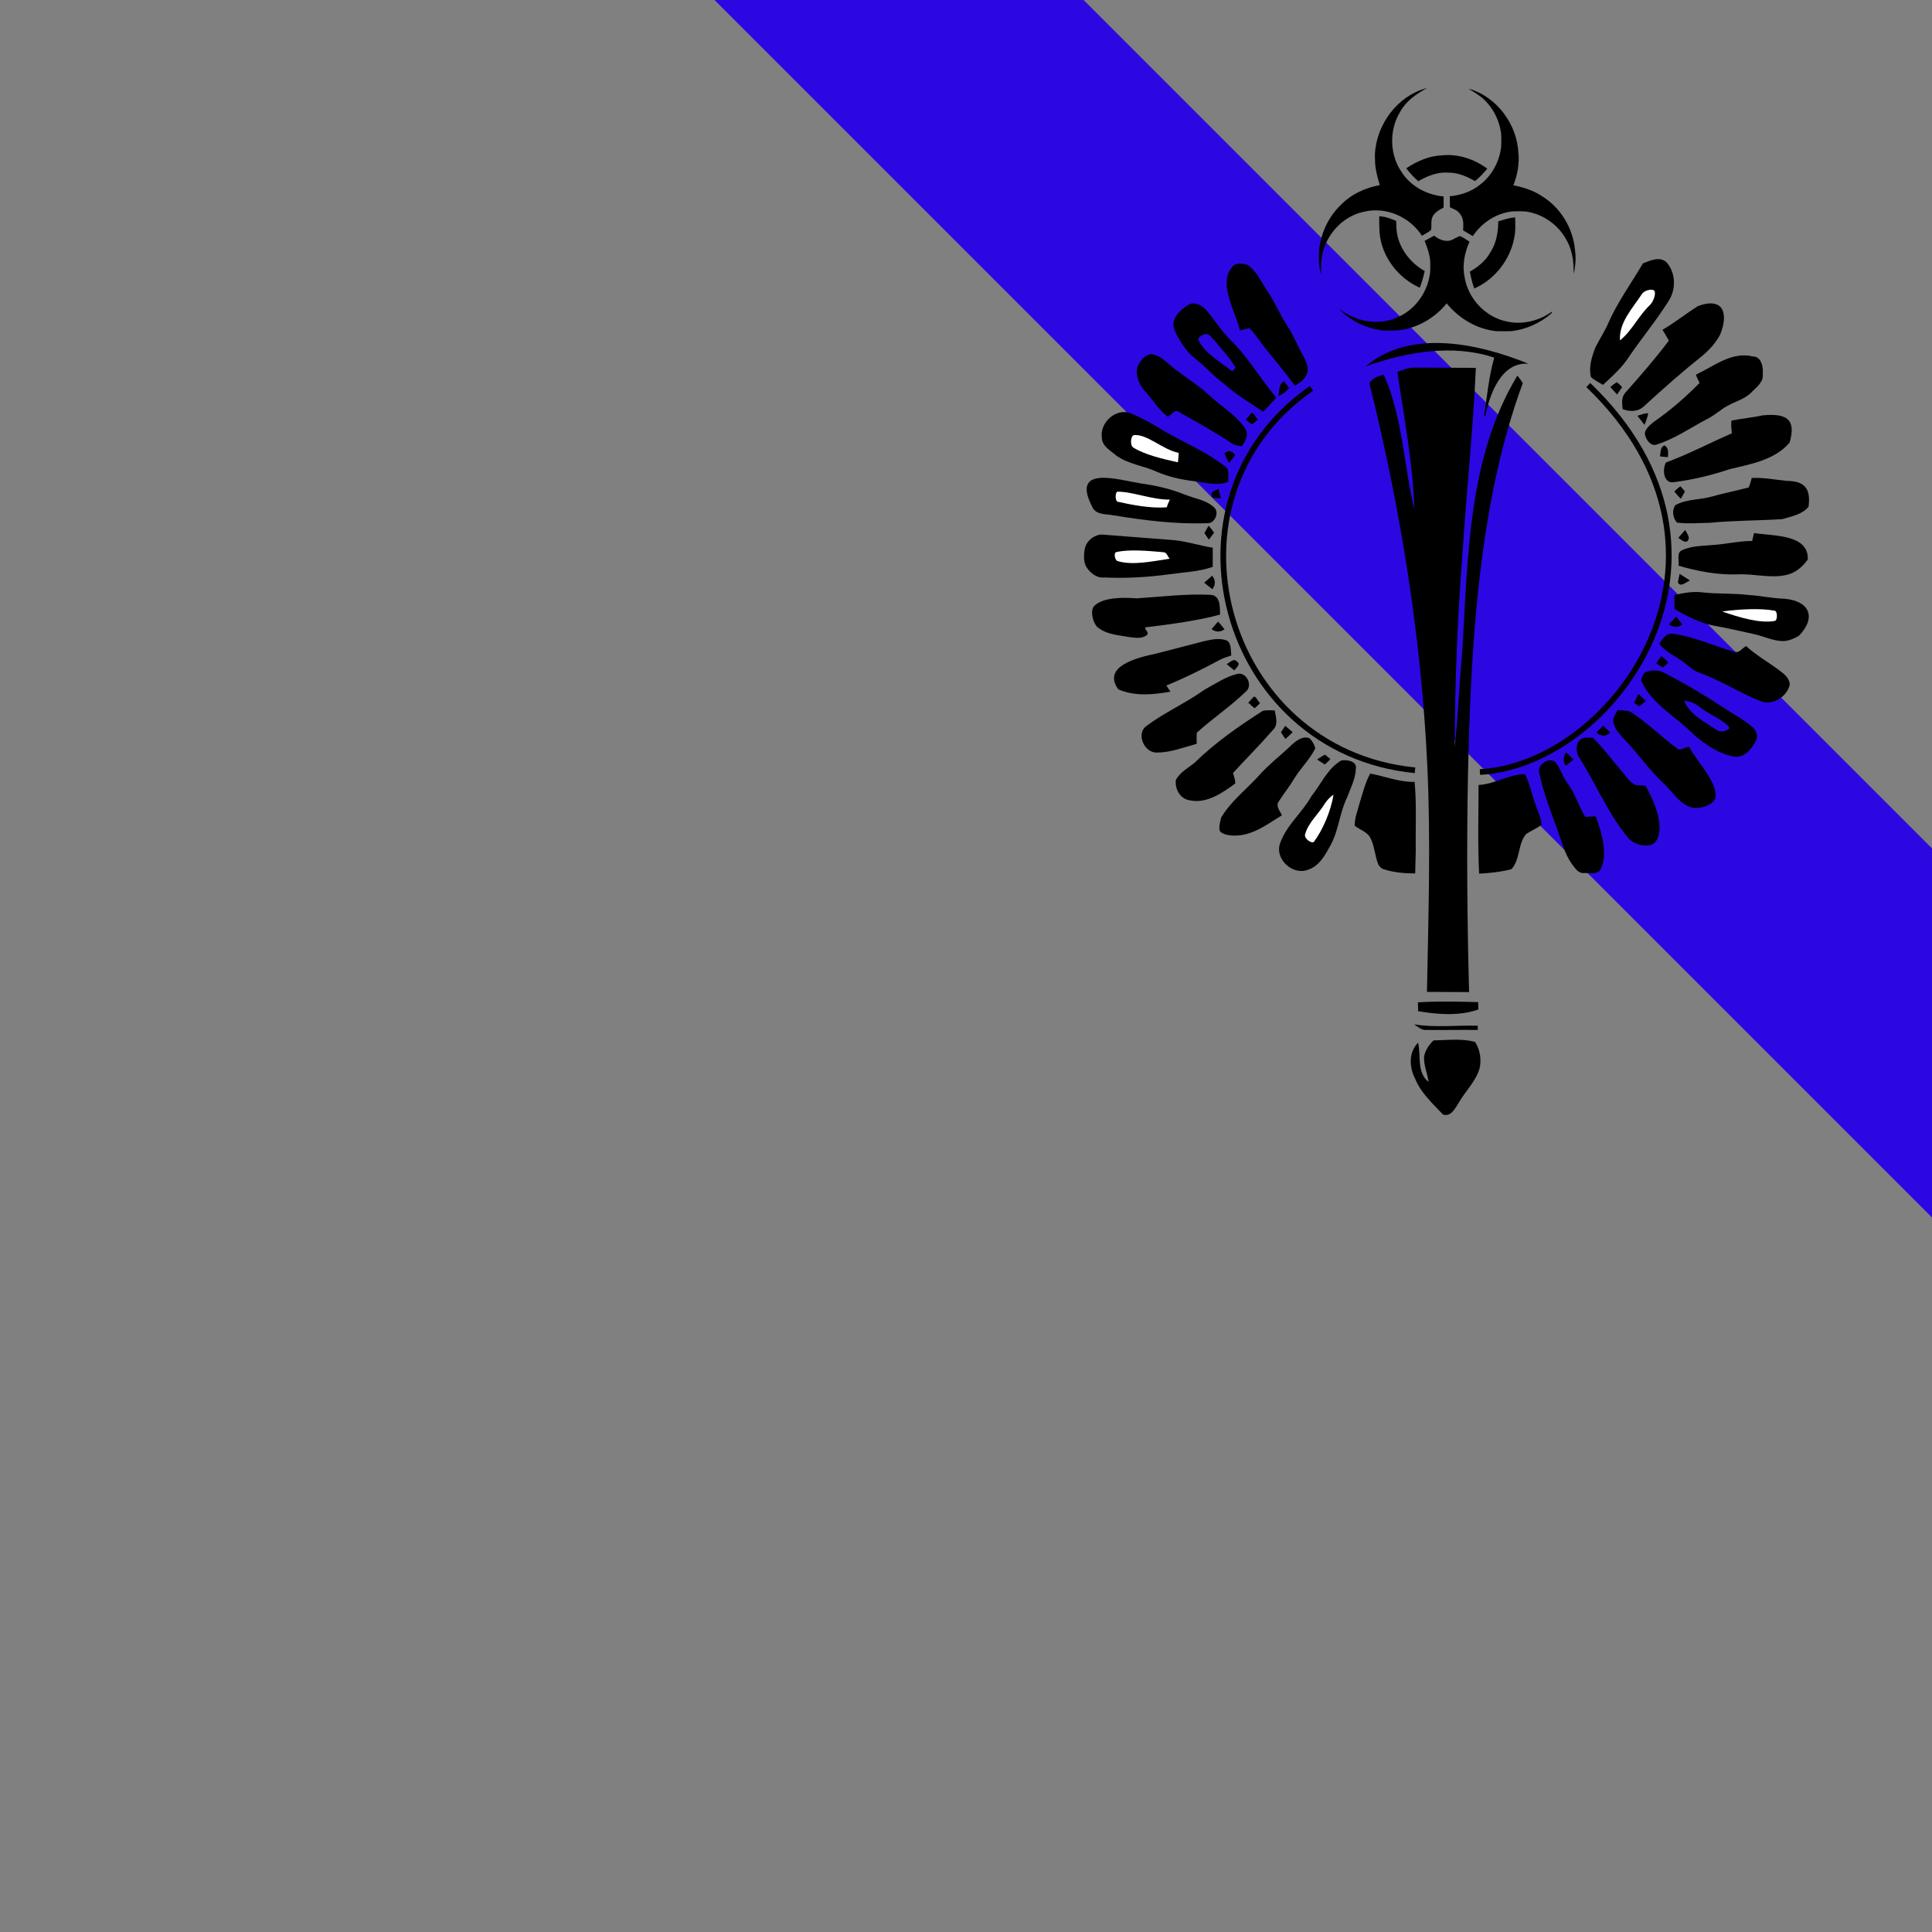 <?xml version="1.0" encoding="utf-8"?>
<!-- Generator: Adobe Illustrator 23.0.1, SVG Export Plug-In . SVG Version: 6.00 Build 0)  -->
<svg version="1.1" id="Layer_1" xmlns="http://www.w3.org/2000/svg" xmlns:xlink="http://www.w3.org/1999/xlink" x="0px" y="0px"
	 viewBox="0 0 100 100" style="enable-background:new 0 0 100 100;" xml:space="preserve">
<rect x="0" y="0" width="100" height="100" fill="#808080" stroke="none"/>
<style type="text/css">
	.st0{fill:#2C07E2;}
	.st1{clip-path:url(#SVGID_2_);}
	.st2{fill:#FFFFFF;}
	.st3{fill:none;stroke:#000000;stroke-width:0.294;}
	.st4{fill:none;stroke:#000000;stroke-width:2.936251e-03;}
</style>
<g>
	
		<rect x="69.02" y="-25.4" transform="matrix(0.707 -0.707 0.707 0.707 1.529 62.141)" class="st0" width="13.51" height="109.25"/>
</g>
<g>
	<g>
		<defs>
			<rect id="SVGID_1_" x="39" y="-9.17" width="68.83" height="97.34"/>
		</defs>
		<clipPath id="SVGID_2_">
			<use xlink:href="#SVGID_1_"  style="overflow:visible;"/>
		</clipPath>
		<g class="st1">
			<path d="M85.04,13.63c0.39-0.15,0.9-0.39,1.24-0.03c0.47,0.56,0.47,1.4,0.08,1.99c-0.63,1-1.38,1.9-2.04,2.87
				c-0.36,0.56-0.86,1.01-1.35,1.46c-0.21-0.13-0.43-0.23-0.62-0.4c-0.13-0.52,0.04-1.04,0.22-1.52c0.21-0.43,0.49-0.84,0.68-1.29
				C83.74,15.61,84.44,14.65,85.04,13.63"/>
			<path d="M63.75,13.85c0.19-0.28,0.57-0.22,0.84-0.13c0.46,0.33,0.69,0.87,1,1.33c0.39,0.57,0.65,1.22,1.03,1.8
				c0.31,0.46,0.5,0.96,0.76,1.44c0.47,0.77,0.43,1.24-0.36,1.67c-0.49-0.68-1.03-1.31-1.55-1.96c-0.27-0.33-0.48-0.7-0.8-1.01
				c-0.16,0.02-0.33,0.07-0.49,0.12C63.99,16.2,63.04,14.73,63.75,13.85"/>
			<path class="st2" d="M84.97,15.24c0.13-0.23,0.55-0.3,0.65-0.2c0.11,0.12-0.02,0.55-0.22,0.75c-0.59,0.55-0.91,1.31-1.55,1.83
				C83.79,16.69,84.5,15.96,84.97,15.24"/>
			<path d="M61.49,15.79c0.31-0.21,0.69,0,0.92,0.23c0.42,0.48,0.75,1.03,1.2,1.5c0.96,0.9,1.6,2.06,2.45,3.06
				c-0.22,0.25-0.45,0.49-0.68,0.73c-0.68-0.46-1.4-0.88-2.01-1.43c-0.56-0.41-1.02-0.95-1.57-1.37c-0.46-0.39-0.77-0.9-1.01-1.44
				C60.57,16.53,61.06,16.05,61.49,15.79"/>
			<path d="M87.89,15.84c1.35-0.49,1.58,0.42,1.14,1.49c-0.22,0.41-0.54,0.77-0.9,1.07c-1.04,0.83-2.04,1.71-3.03,2.62
				c-0.32,0.31-0.74,0.29-1.11,0.16c-0.04-0.3-0.08-0.64,0.16-0.88c0.77-0.87,1.54-1.75,2.23-2.67c-0.11-0.2-0.22-0.38-0.33-0.56
				C86.7,16.69,87.27,16.23,87.89,15.84"/>
			<path class="st0" d="M62.38,17.3c0.21-0.06,0.32,0.18,0.45,0.29c0.39,0.47,0.81,0.91,1.13,1.44c-0.05,0.05-0.13,0.14-0.18,0.19
				c-0.62-0.49-1.47-0.97-1.75-1.63C61.98,17.48,62.21,17.31,62.38,17.3"/>
			<path d="M79.12,18.83c-1.4-0.12-2.01,1.54-2.24,2.7c-0.01,0-0.05,0.01-0.07,0.02c0.16-1.02,0.25-2.05,0.53-3.04
				c-2.17-0.72-4.55-0.29-6.65,0.45C73.01,16.99,76.57,17.79,79.12,18.83"/>
			<path d="M58.84,19.14c0.06-0.38,0.39-0.75,0.68-0.8c0.33-0.05,0.75,0.29,1.04,0.56c0.69,0.58,1.48,1.02,2.12,1.64
				c0.59,0.54,1.31,0.95,1.76,1.63c0.21,0.29,0.04,0.66-0.16,0.92c-0.18,0-0.35-0.04-0.5-0.13c-0.89-0.6-1.84-1.11-2.78-1.65
				c-0.22-0.14-0.36,0.18-0.55,0.26c-0.46-0.34-0.76-0.84-1.14-1.27C59.01,19.99,58.82,19.58,58.84,19.14"/>
			<path d="M87.78,19.39c0.93-0.43,1.85-1.21,2.94-0.94c0.46,0,0.55,0.56,0.52,0.91c0.05,0.4-0.29,0.65-0.54,0.9
				c-0.32,0.36-0.79,0.49-1.2,0.7c-0.41,0.2-0.73,0.53-1.14,0.73c-0.86,0.45-1.67,1.02-2.59,1.31c-0.28,0.13-0.53-0.18-0.6-0.42
				c-0.13-0.3,0.2-0.55,0.41-0.73c0.87-0.6,1.65-1.28,2.39-2.03C87.9,19.68,87.83,19.54,87.78,19.39"/>
			<path d="M74.03,19.03c-0.26,0-0.53,0-0.79,0c-0.32-0.01-0.62,0.11-0.91,0.22c0.34,2.36,0.8,4.72,0.88,7.11
				c-0.57-2.31-0.6-4.78-1.59-6.97c-0.27,0.08-0.6,0.17-0.74,0.45c1.62,6.51,2.69,13.16,3,19.86c0.18,3.88,0.05,7.76-0.02,11.64
				l2.18,0.01c-0.1-3.72-0.13-7.43-0.06-11.15c0.14-6.84,0.57-14.24,2.84-20.37c-0.09-0.14-0.18-0.27-0.28-0.39
				c-2.56,4.22-2.56,9.44-2.85,14.21c-0.15,1.67-0.22,3.33-0.39,5c0-3.35,0.14-6.69,0.4-10.02c0.2-3.2,0.55-6.39,0.69-9.59
				C75.6,19.04,74.82,19.03,74.03,19.03"/>
			<path d="M66.18,20.5c0.04-0.27,0-0.6,0.27-0.77c0.09,0.12,0.19,0.22,0.27,0.35C66.58,20.27,66.38,20.4,66.18,20.5"/>
			<path d="M83.35,20.03c0.11-0.09,0.22-0.18,0.34-0.25c0.09,0.08,0.19,0.16,0.27,0.26c-0.08,0.13-0.18,0.25-0.26,0.38
				C83.59,20.29,83.47,20.18,83.35,20.03"/>
			<path d="M57.03,22.65c-0.11-0.79,0.74-1.55,1.5-1.26c0.62,0.27,1.21,0.59,1.77,0.95c1.04,0.59,2.17,1.06,3.12,1.81
				c0.26,0.18,0.12,0.53,0.16,0.79c-0.56,0.22-1.16,0.05-1.74-0.03c-0.67-0.08-1.34-0.22-1.96-0.49c-0.69-0.32-1.48-0.39-2.1-0.84
				C57.48,23.32,57.04,23.1,57.03,22.65"/>
			<path d="M84.75,21.52c0.19-0.06,0.36-0.13,0.56-0.13c-0.03,0.2-0.11,0.4-0.19,0.6C85,21.84,84.88,21.68,84.75,21.52"/>
			<path d="M64.72,21.44c0.14-0.22,0.27,0.2,0.39,0.27c-0.09,0.09-0.2,0.18-0.31,0.26c-0.12-0.08-0.22-0.16-0.32-0.26
				C64.55,21.65,64.67,21.51,64.72,21.44"/>
			<path d="M89.62,21.77c0.53-0.11,1.07-0.15,1.6-0.27c1.22-0.12,1.77,0.17,1.41,1.41c-0.76,0.89-1.99,1.11-3.09,1.37
				c-0.95,0.32-1.92,0.55-2.92,0.68c-0.52,0.07-0.59-0.67-0.39-1.02c1.16-0.43,2.28-1.02,3.41-1.51
				C89.62,22.22,89.59,21.99,89.62,21.77"/>
			<path class="st2" d="M58.7,22.52c0.69-0.06,1.48,0.76,2.31,0.92c-0.01,0.16-0.02,0.33-0.04,0.49c-0.8-0.18-1.69-0.38-2.32-0.77
				C58.48,23.05,58.52,22.54,58.7,22.52"/>
			<path d="M85.92,23.62c0.04-0.21,0.01-0.47,0.23-0.57c0.23,0.13,0.2,0.39,0.18,0.61C86.23,23.66,86.03,23.64,85.92,23.62"/>
			<path d="M63.38,23.47c0.19-0.2,0.41-0.12,0.55,0.08c-0.09,0.14-0.2,0.27-0.32,0.41C63.53,23.8,63.45,23.64,63.38,23.47"/>
			<path d="M59.04,25.02c0.8,0.11,1.57,0.29,2.31,0.59c0.5,0.2,1.09,0.27,1.5,0.66c0.29,0.27,0,0.87-0.39,0.81
				c-1.63,0.06-3.25-0.15-4.84-0.41c-0.35-0.07-0.81-0.01-1.04-0.35C55.33,24.02,57.9,24.84,59.04,25.02"/>
			<path d="M90.67,24.74c0.61-0.03,1.21,0.09,1.81,0.15c0.95,0.01,1.25,0.41,1.13,1.34c-0.33,0.4-0.89,0.5-1.36,0.64
				c-1.26,0.08-2.51,0.07-3.77,0.19c-0.55,0.01-1.11,0.06-1.68-0.01c-0.22-0.25-0.27-0.62-0.09-0.9c0.59-0.33,1.28-0.27,1.9-0.45
				c0.63-0.18,1.27-0.3,1.9-0.47C90.58,25.08,90.63,24.9,90.67,24.74"/>
			<path d="M86.66,25.44c0.09-0.09,0.2-0.19,0.32-0.27c0.08,0.08,0.16,0.18,0.23,0.27c-0.07,0.13-0.14,0.26-0.21,0.38
				C86.88,25.7,86.77,25.57,86.66,25.44"/>
			<path class="st2" d="M57.85,25.45c0.75-0.01,1.78,0.42,2.7,0.41c-0.06,0.13-0.12,0.26-0.16,0.4c-0.86,0.06-1.82-0.13-2.53-0.29
				C57.71,25.94,57.71,25.46,57.85,25.45"/>
			<path d="M62.71,25.6c0-0.2,0.23-0.22,0.36-0.3c0.02,0.12,0.09,0.36,0.13,0.49C63.02,25.74,62.67,25.88,62.71,25.6"/>
			<path d="M62.34,27.59c0.07-0.13,0.15-0.26,0.22-0.38c0.11,0.12,0.19,0.23,0.28,0.36c-0.09,0.13-0.18,0.25-0.27,0.36
				C62.5,27.82,62.41,27.71,62.34,27.59"/>
			<path d="M86.87,27.84c0.12-0.14,0.23-0.28,0.36-0.41c0.08,0.19,0.32,0.43,0.07,0.61C87.13,28.05,87,27.93,86.87,27.84"/>
			<path d="M90.79,27.59c0.95,0.16,2.84,0.04,2.78,1.37c-0.27,0.38-0.64,0.7-1.11,0.8c-0.84,0.19-1.69-0.08-2.55-0.03
				c-1.03,0.03-2.04-0.16-3.03-0.45c0.05-0.27-0.12-0.67,0.18-0.8c0.54-0.25,1.14-0.22,1.71-0.28c0.63-0.05,1.27-0.2,1.92-0.2
				C90.72,27.86,90.76,27.73,90.79,27.59"/>
			<path d="M56.18,28.29c0.1-0.31,0.47-0.63,0.88-0.62c1.24,0.09,2.49,0.2,3.73,0.29c0.67,0.07,1.31,0.28,1.98,0.39v0.99
				c-0.74,0.26-1.52,0.28-2.29,0.39c-1.1,0.15-2.21,0.21-3.32,0.16c-0.42,0.05-0.8-0.29-0.96-0.6
				C56.07,29.03,56.09,28.58,56.18,28.29"/>
			<path class="st2" d="M57.77,28.58c0.66-0.16,1.62-0.07,2.43,0c0.19,0,0.23,0.21,0.34,0.34c-0.89,0.13-1.91,0.36-2.7,0.12
				C57.7,28.99,57.64,28.61,57.77,28.58"/>
			<path d="M86.85,30.15c0.02-0.15,0.05-0.29,0.09-0.45c0.18,0.13,0.36,0.22,0.53,0.35C87.28,30.11,87,30.42,86.85,30.15"/>
			<path d="M62.33,30.16c0.14-0.12,0.28-0.25,0.41-0.36c0.18,0.22,0.19,0.47,0.01,0.7C62.61,30.38,62.47,30.28,62.33,30.16"/>
			<path d="M86.66,30.8c0.48-0.11,0.96-0.2,1.45-0.14c0.77,0.09,1.56,0.04,2.33,0.13c0.65,0.04,1.28,0.18,1.92,0.2
				c1.29,0.11,1.68,0.96,0.75,1.92c-0.23,0.13-0.48,0.25-0.76,0.27c-0.55,0.02-1.04-0.25-1.57-0.36c-0.68-0.15-1.36-0.31-2.05-0.43
				c-0.74-0.14-1.41-0.49-2.06-0.87C86.67,31.27,86.67,31.04,86.66,30.8"/>
			<path d="M58.84,30.97c1.27-0.08,2.56-0.25,3.84-0.18c0.5,0.04,0.46,0.66,0.47,1.02c-1.01,0.29-2.72,0.53-3.78,0.65
				c-0.3,0.01,0.2,0.27-0.03,0.43c-0.26,0.18-0.57,0.12-0.86,0.09c-0.59-0.11-1.23-0.13-1.7-0.54c-0.25-0.29-0.35-0.87-0.14-1.08
				C57.1,30.92,58.07,30.91,58.84,30.97"/>
			<path class="st2" d="M89.14,31.65c0.9-0.12,1.97-0.18,2.72-0.04c0.15,0.03,0.15,0.5,0,0.53C91.08,32.28,90,31.95,89.14,31.65"/>
			<path d="M86.38,32.32c0.13-0.13,0.25-0.27,0.38-0.41c0.11,0.14,0.21,0.28,0.32,0.42C86.85,32.49,86.6,32.48,86.38,32.32"/>
			<path d="M62.71,32.56c0.12-0.13,0.22-0.26,0.34-0.39c0.11,0.13,0.22,0.26,0.33,0.4C63.16,32.73,62.93,32.73,62.71,32.56"/>
			<path d="M85.89,33.33c0.14-0.28,0.39-0.6,0.74-0.52c1.08,0.15,2.08,0.63,3.12,0.92c0.26,0.11,0.43-0.19,0.63-0.29
				c0.58,0.54,1.29,0.9,1.9,1.4c0.19,0.15,0.35,0.35,0.36,0.6c-0.15,0.61-0.84,1.07-1.47,0.87c-1.1-0.43-2.11-1.1-3.24-1.5
				c-0.34-0.13-0.59-0.41-0.89-0.61C86.65,33.92,86.19,33.73,85.89,33.33"/>
			<path d="M62.31,33.19c0.41-0.09,0.86-0.2,1.24-0.01c0.19,0.2,0.15,0.49,0.18,0.75c-0.22,0.07-0.45,0.14-0.66,0.26
				c-0.88,0.47-1.78,0.92-2.7,1.29c0.07,0.11,0.14,0.21,0.21,0.32c-0.89,0.16-1.85,0.25-2.7-0.12c-0.86-1.21,1.03-1.65,1.92-1.84
				C60.64,33.62,61.49,33.41,62.31,33.19"/>
			<path d="M85.98,33.96c0.13,0.09,0.26,0.21,0.38,0.33c-0.09,0.09-0.19,0.18-0.29,0.26c-0.12-0.07-0.23-0.14-0.34-0.21
				C85.79,34.24,85.92,34.05,85.98,33.96"/>
			<path d="M63.49,34.37c0.16-0.06,0.36-0.33,0.53-0.13c0.23,0.14-0.04,0.32-0.13,0.46C63.75,34.59,63.62,34.48,63.49,34.37"/>
			<path d="M85.25,34.76c0.27-0.07,0.57-0.09,0.84,0.04c1.07,0.55,2.1,1.16,3.11,1.82c0.52,0.35,1.08,0.63,1.54,1.04
				c0.2,0.18,0.26,0.49,0.13,0.72c-0.21,0.4-0.58,0.83-1.08,0.79c-0.8-0.14-1.5-0.61-2.11-1.14c-0.91-0.93-2.19-1.57-2.74-2.82
				C85,35.04,85.05,34.79,85.25,34.76"/>
			<path d="M62.34,35.7c0.54-0.29,1.07-0.66,1.67-0.81c0.49-0.16,0.88,0.6,0.46,0.92c-0.79,0.76-1.71,1.38-2.52,2.11
				c-0.02,0.19-0.01,0.38-0.01,0.58c-0.67,0.18-1.34,0.45-2.04,0.45c-0.66,0.05-1.11-0.95-0.58-1.36
				C60.28,36.87,61.38,36.39,62.34,35.7"/>
			<path d="M84.58,36.38c0.09-0.15,0.14-0.32,0.23-0.46c0.12,0.12,0.25,0.25,0.38,0.36c-0.12,0.09-0.23,0.19-0.35,0.28
				C84.78,36.52,84.66,36.42,84.58,36.38"/>
			<path d="M64.84,36.12c0.14-0.21,0.26,0.2,0.38,0.27c-0.08,0.09-0.19,0.19-0.28,0.27c-0.12-0.09-0.22-0.19-0.33-0.29
				C64.67,36.31,64.78,36.18,64.84,36.12"/>
			<path class="st0" d="M87.17,36.27c0.28,0.03,0.56,0.12,0.77,0.3c0.49,0.4,1.34,0.73,1.56,1.08c0.07,0.12-0.43,0.32-0.65,0.13
				C88.23,37.36,87.47,37.01,87.17,36.27"/>
			<path d="M65.35,36.8c0.2-0.06,0.42-0.03,0.63-0.03c0.06,0.34,0.2,0.76-0.11,1.03c-0.66,0.76-1.37,1.47-2.05,2.21
				c0.05,0.18,0.12,0.35,0.12,0.54c-0.68,0.5-1.5,1.07-2.38,0.87c-0.49-0.08-0.75-0.59-0.7-1.04c0.2-0.4,0.62-0.62,0.96-0.89
				C62.88,38.45,64.1,37.6,65.35,36.8"/>
			<path d="M83.73,36.75c0.25,0.04,0.53-0.01,0.74,0.14c0.86,0.57,1.58,1.31,2.42,1.91c0.19-0.02,0.36-0.11,0.53-0.16
				c0.47,0.87,1.48,1.84,1.37,2.63c-0.05,0.39-0.88,0.7-1.4,0.47c-0.54-0.25-0.86-0.8-1.29-1.2c-0.75-0.7-1.33-1.56-2.05-2.3
				c-0.26-0.28-0.57-0.61-0.55-1.02C83.55,37.06,83.65,36.9,83.73,36.75"/>
			<path d="M66.3,37.9c0.08-0.11,0.15-0.22,0.22-0.33c0.13,0.11,0.26,0.21,0.39,0.33c-0.12,0.12-0.25,0.23-0.38,0.35
				C66.46,38.14,66.38,38.02,66.3,37.9"/>
			<path d="M82.63,37.92c0.12-0.13,0.23-0.25,0.36-0.36c0.12,0.12,0.25,0.25,0.36,0.36C83.11,38.14,82.86,38.12,82.63,37.92"/>
			<path d="M66.86,38.55c0.25-0.22,0.56-0.47,0.92-0.34c0.14,0.14,0.25,0.32,0.3,0.52c-0.28,0.58-0.76,1.02-1.09,1.57
				c-0.25,0.42-0.56,0.8-0.82,1.21c-0.14,0.23,0.09,0.47,0.18,0.69c-0.53,0.32-1.02,0.69-1.61,0.9c-0.5,0.19-1.2,0.22-1.54-0.02
				c-0.17-0.12-0.05-0.52,0.01-0.77c0.49-0.82,1.26-1.42,1.89-2.1C65.64,39.59,66.29,39.1,66.86,38.55"/>
			<path d="M81.77,38.32c0.16-0.2,0.45-0.12,0.67-0.14c0.56,0.54,1.02,1.19,1.54,1.78c0.2,0.25,0.38,0.53,0.67,0.67
				c0.16,0.02,0.34,0.02,0.52,0.04c0.49,0.86,1.01,2.12,0.55,2.87c-0.22,0.36-1.04,0.27-1.42-0.14c-1.09-1.29-1.71-2.89-2.62-4.28
				C81.59,38.86,81.55,38.51,81.77,38.32"/>
			<path d="M68.17,39.31c0.13-0.08,0.27-0.18,0.41-0.25c0.09,0.08,0.19,0.15,0.28,0.23c-0.09,0.11-0.19,0.19-0.29,0.28
				C68.43,39.48,68.3,39.4,68.17,39.31"/>
			<path d="M81.04,39.64c-0.15-0.23-0.13-0.48,0.02-0.7c0.13,0.12,0.26,0.25,0.39,0.38C81.32,39.41,81.18,39.53,81.04,39.64"/>
			<path d="M69.43,39.36c0.29-0.04,0.81,0.02,0.75,0.43c-0.02,0.53-0.28,1.01-0.46,1.5c-0.38,0.77-0.43,1.68-0.84,2.44
				c-0.28,0.5-0.58,1.09-1.16,1.28c-0.79,0.33-1.74-0.53-1.47-1.34c0.32-0.95,1.15-1.6,1.63-2.46
				C68.38,40.59,68.71,39.77,69.43,39.36"/>
			<path d="M79.67,40c-0.13-0.48,0.68-0.93,0.93-0.42c0.2,0.32,0.32,0.68,0.55,0.99c0.39,0.52,0.56,1.15,0.9,1.71
				c0.18-0.01,0.36-0.02,0.55-0.02c0.32,0.88,0.65,2.04,0.22,2.78c-0.13,0.23-0.59,0.13-0.88,0.15c-0.28-0.01-0.43-0.28-0.59-0.48
				c-0.38-0.55-0.53-1.2-0.76-1.82C80.24,41.95,79.88,40.99,79.67,40"/>
			<path d="M70.92,40.04c0.77,0.14,1.51,0.45,2.3,0.43c0.11,1.17,0.04,2.36,0.06,3.53l-0.03,1.21c-0.52,0-1.11-0.05-1.6-0.21
				c-0.14-0.03-0.25-0.14-0.31-0.26c-0.18-0.45-0.19-0.93-0.4-1.35c-0.16-0.34-0.55-0.43-0.82-0.65c-0.01-0.4,0.15-0.77,0.25-1.16
				C70.53,41.07,70.66,40.52,70.92,40.04"/>
			<path d="M76.53,40.63c0.84-0.04,1.57-0.56,2.4-0.56c0.28,0.53,0.36,1.11,0.58,1.67c0.12,0.31,0.26,0.61,0.28,0.95
				c-0.25,0.19-0.54,0.31-0.8,0.48c-0.43,0.5-0.3,1.33-0.76,1.82c-0.54,0.14-1.1,0.2-1.67,0.23C76.48,43.7,76.53,42.16,76.53,40.63"
				/>
			<path class="st2" d="M68.55,41.63c0.12-0.2,0.28-0.36,0.47-0.5c-0.13,0.88-0.59,1.88-1.01,2.44c-0.09,0.12-0.52-0.15-0.46-0.38
				C67.71,42.59,68.22,42.16,68.55,41.63"/>
			<path d="M73.39,51.88c1.03-0.06,2.08-0.04,3.12-0.01c0,0.09,0.01,0.28,0.01,0.38c-0.99,0.35-2.09,0.26-3.12,0.09
				C73.41,52.19,73.39,52.04,73.39,51.88"/>
			<path d="M73.19,53.02c1.09,0.18,2.19,0.04,3.3,0.07v0.22c-0.89-0.01-1.77,0.01-2.65,0C73.58,53.34,73.39,53.14,73.19,53.02"/>
			<path d="M73.71,54.69c0.06-0.33,0.26-0.62,0.49-0.84c0.72-0.01,1.44-0.11,2.15,0.08c0.26,0.4,0.34,0.92,0.23,1.38
				c-0.2,0.67-0.73,1.16-1.07,1.76c-0.19,0.28-0.39,0.75-0.82,0.62c-0.53-0.57-1.14-1.11-1.44-1.85c-0.31-0.59-0.35-1.37,0.15-1.87
				c0.16,0.68-0.08,1.54,0.54,2.03C73.89,55.56,73.68,55.13,73.71,54.69"/>
			<path class="st3" d="M67.88,20.1c-8.23,5.73-4.66,18.78,5.36,19.77"/>
			<path class="st3" d="M76.6,39.96c6.96-0.37,14.77-11.24,5.61-20.03"/>
			<path d="M71.17,7.91c0.11-1.51,1.17-2.93,2.62-3.33c0.01,0,0.04-0.01,0.05-0.01c-0.53,0.29-1.06,0.65-1.36,1.2
				c-0.57,0.92-0.57,2.17,0.03,3.08c0.47,0.78,1.33,1.24,2.21,1.32c0,0.19,0,0.39,0,0.57c-0.22,0.12-0.47,0.25-0.58,0.49
				c-0.09,0.22-0.03,0.45-0.07,0.67c-0.14,0.13-0.31,0.2-0.47,0.3c-0.64-0.99-1.88-1.52-3.01-1.24c-1.18,0.24-2.11,1.35-2.2,2.57
				c-0.01,0.15-0.01,0.3-0.01,0.45v0.17v0.06c-0.05-0.19-0.09-0.38-0.11-0.58c0-0.2-0.01-0.4,0-0.59c0.07-0.91,0.47-1.8,1.13-2.43
				c0.54-0.56,1.27-0.89,2.02-1.03c-0.11-0.36-0.21-0.72-0.24-1.1C71.17,8.28,71.16,8.09,71.17,7.91"/>
			<path class="st4" d="M71.17,7.91c0.11-1.51,1.17-2.93,2.62-3.33c0.01,0,0.04-0.01,0.05-0.01c-0.53,0.29-1.06,0.65-1.36,1.2
				c-0.57,0.92-0.57,2.17,0.03,3.08c0.47,0.78,1.33,1.24,2.21,1.32c0,0.19,0,0.39,0,0.57c-0.22,0.12-0.47,0.25-0.58,0.49
				c-0.09,0.22-0.03,0.45-0.07,0.67c-0.14,0.13-0.31,0.2-0.47,0.3c-0.64-0.99-1.88-1.52-3.01-1.24c-1.18,0.24-2.11,1.35-2.2,2.57
				c-0.01,0.15-0.01,0.3-0.01,0.45v0.17v0.06c-0.05-0.19-0.09-0.38-0.11-0.58c0-0.2-0.01-0.4,0-0.59c0.07-0.91,0.47-1.8,1.13-2.43
				c0.54-0.56,1.27-0.89,2.02-1.03c-0.11-0.36-0.21-0.72-0.24-1.1C71.17,8.28,71.16,8.09,71.17,7.91z"/>
			<path d="M76.03,4.6c0.01,0,0.04,0.01,0.05,0.01c1.4,0.42,2.44,1.83,2.51,3.3c0.06,0.57-0.05,1.15-0.26,1.68
				c0.53,0.11,1.06,0.27,1.52,0.59c0.94,0.59,1.57,1.65,1.67,2.75c0,0.05,0.01,0.14,0.02,0.18c0.01,0.16,0.02,0.32,0,0.48
				c0,0.05-0.01,0.14-0.02,0.18c-0.01,0.13-0.03,0.26-0.06,0.39c0-0.07-0.01-0.15-0.01-0.22c0-0.54-0.11-1.09-0.39-1.56
				c-0.44-0.79-1.26-1.34-2.14-1.44c-0.21-0.01-0.42-0.01-0.63,0c-0.83,0.08-1.59,0.58-2.06,1.28c-0.17-0.1-0.33-0.2-0.5-0.3
				c0.02-0.29,0.04-0.62-0.16-0.85c-0.12-0.19-0.33-0.25-0.52-0.34c0-0.19-0.01-0.38-0.01-0.57c0.56-0.05,1.13-0.24,1.58-0.61
				c0.6-0.46,0.99-1.18,1.08-1.94c0.01-0.23,0.02-0.45,0-0.68c-0.09-0.75-0.47-1.46-1.06-1.93C76.45,4.86,76.24,4.73,76.03,4.6"/>
			<path class="st4" d="M76.03,4.6c0.01,0,0.04,0.01,0.05,0.01c1.4,0.42,2.44,1.83,2.51,3.3c0.06,0.57-0.05,1.15-0.26,1.68
				c0.53,0.11,1.06,0.27,1.52,0.59c0.94,0.59,1.57,1.65,1.67,2.75c0,0.05,0.01,0.14,0.02,0.18c0.01,0.16,0.02,0.32,0,0.48
				c0,0.05-0.01,0.14-0.02,0.18c-0.01,0.13-0.03,0.26-0.06,0.39c0-0.07-0.01-0.15-0.01-0.22c0-0.54-0.11-1.09-0.39-1.56
				c-0.44-0.79-1.26-1.34-2.14-1.44c-0.21-0.01-0.42-0.01-0.63,0c-0.83,0.08-1.59,0.58-2.06,1.28c-0.17-0.1-0.33-0.2-0.5-0.3
				c0.02-0.29,0.04-0.62-0.16-0.85c-0.12-0.19-0.33-0.25-0.52-0.34c0-0.19-0.01-0.38-0.01-0.57c0.56-0.05,1.13-0.24,1.58-0.61
				c0.6-0.46,0.99-1.18,1.08-1.94c0.01-0.23,0.02-0.45,0-0.68c-0.09-0.75-0.47-1.46-1.06-1.93C76.45,4.86,76.24,4.73,76.03,4.6z"/>
			<path d="M72.79,8.71c0.56-0.37,1.2-0.65,1.87-0.67c0.83-0.08,1.65,0.2,2.32,0.69c-0.19,0.23-0.4,0.45-0.63,0.64
				c-0.38-0.21-0.79-0.4-1.23-0.43c-0.17-0.01-0.34-0.02-0.51,0c-0.43,0.05-0.83,0.22-1.2,0.44C73.19,9.18,72.97,8.96,72.79,8.71"/>
			<path class="st4" d="M72.79,8.71c0.56-0.37,1.2-0.65,1.87-0.67c0.83-0.08,1.65,0.2,2.32,0.69c-0.19,0.23-0.4,0.45-0.63,0.64
				c-0.38-0.21-0.79-0.4-1.23-0.43c-0.17-0.01-0.34-0.02-0.51,0c-0.43,0.05-0.83,0.22-1.2,0.44C73.19,9.18,72.97,8.96,72.79,8.71z"
				/>
			<path d="M71.39,11.21c0.05-0.03,0.07-0.01,0.12,0c0.24,0.01,0.5,0.13,0.75,0.22c0.01,0.14,0.02,0.28,0.02,0.43
				c0.07,0.92,0.68,1.73,1.46,2.17c-0.06,0.29-0.15,0.58-0.25,0.86c-1.11-0.49-1.97-1.59-2.08-2.83c0-0.05-0.01-0.14-0.01-0.19
				C71.39,11.69,71.39,11.4,71.39,11.21"/>
			<path class="st4" d="M71.39,11.21c0.05-0.03,0.07-0.01,0.12,0c0.24,0.01,0.5,0.13,0.75,0.22c0.01,0.14,0.02,0.28,0.02,0.43
				c0.07,0.92,0.68,1.73,1.46,2.17c-0.06,0.29-0.15,0.58-0.25,0.86c-1.11-0.49-1.97-1.59-2.08-2.83c0-0.05-0.01-0.14-0.01-0.18
				C71.39,11.69,71.39,11.4,71.39,11.21z"/>
			<path d="M77.55,11.46c0.28-0.09,0.57-0.18,0.87-0.21c0,0.05,0,0.11,0.01,0.17c0,0.16,0,0.32,0,0.47
				c-0.08,1.31-0.94,2.52-2.12,3.04c-0.11-0.28-0.17-0.58-0.23-0.87c0.42-0.24,0.81-0.55,1.05-0.98
				C77.45,12.6,77.55,12.02,77.55,11.46"/>
			<path class="st4" d="M77.55,11.46c0.28-0.09,0.57-0.18,0.87-0.21c0,0.05,0,0.11,0.01,0.17c0,0.16,0,0.32,0,0.47
				c-0.08,1.31-0.94,2.52-2.12,3.04c-0.11-0.28-0.17-0.58-0.23-0.87c0.42-0.24,0.81-0.55,1.05-0.98
				C77.45,12.6,77.55,12.02,77.55,11.46z"/>
			<path d="M74.23,12.2c0.24,0.19,0.53,0.32,0.84,0.25c0.17-0.06,0.32-0.17,0.49-0.23c0.18,0.07,0.34,0.19,0.5,0.29
				c-0.25,0.56-0.38,1.19-0.26,1.8c0.17,1.15,1.11,2.14,2.24,2.34c0.77,0.17,1.65-0.05,2.29-0.52c0,0.03-0.02,0.08-0.04,0.1
				c-0.57,0.49-1.33,0.84-2.1,0.91c-0.25,0-0.49,0.01-0.73,0c-1.01-0.1-1.94-0.65-2.58-1.44c-0.63,0.78-1.56,1.31-2.56,1.4
				c-0.23,0.01-0.47,0.01-0.7,0.01c-0.87-0.1-1.71-0.48-2.31-1.13c0.86,0.68,2.08,0.91,3.08,0.42c0.92-0.42,1.56-1.36,1.64-2.38
				c0-0.16,0.01-0.32,0-0.49c-0.03-0.37-0.15-0.72-0.29-1.06C73.91,12.38,74.07,12.29,74.23,12.2"/>
			<path class="st4" d="M74.23,12.2c0.24,0.19,0.53,0.32,0.84,0.25c0.17-0.06,0.32-0.17,0.49-0.23c0.18,0.07,0.34,0.19,0.5,0.29
				c-0.25,0.56-0.38,1.19-0.26,1.8c0.17,1.15,1.11,2.14,2.24,2.34c0.77,0.17,1.65-0.05,2.29-0.52c0,0.03-0.02,0.08-0.04,0.1
				c-0.57,0.49-1.33,0.84-2.1,0.91c-0.25,0-0.49,0.01-0.73,0c-1.01-0.1-1.94-0.65-2.58-1.44c-0.63,0.78-1.56,1.31-2.56,1.4
				c-0.23,0.01-0.47,0.01-0.7,0.01c-0.87-0.1-1.71-0.48-2.31-1.13c0.86,0.68,2.08,0.91,3.08,0.42c0.92-0.42,1.56-1.36,1.64-2.38
				c0-0.16,0.01-0.32,0-0.49c-0.03-0.37-0.15-0.72-0.29-1.06C73.91,12.38,74.07,12.29,74.23,12.2z"/>
		</g>
	</g>
</g>
</svg>
